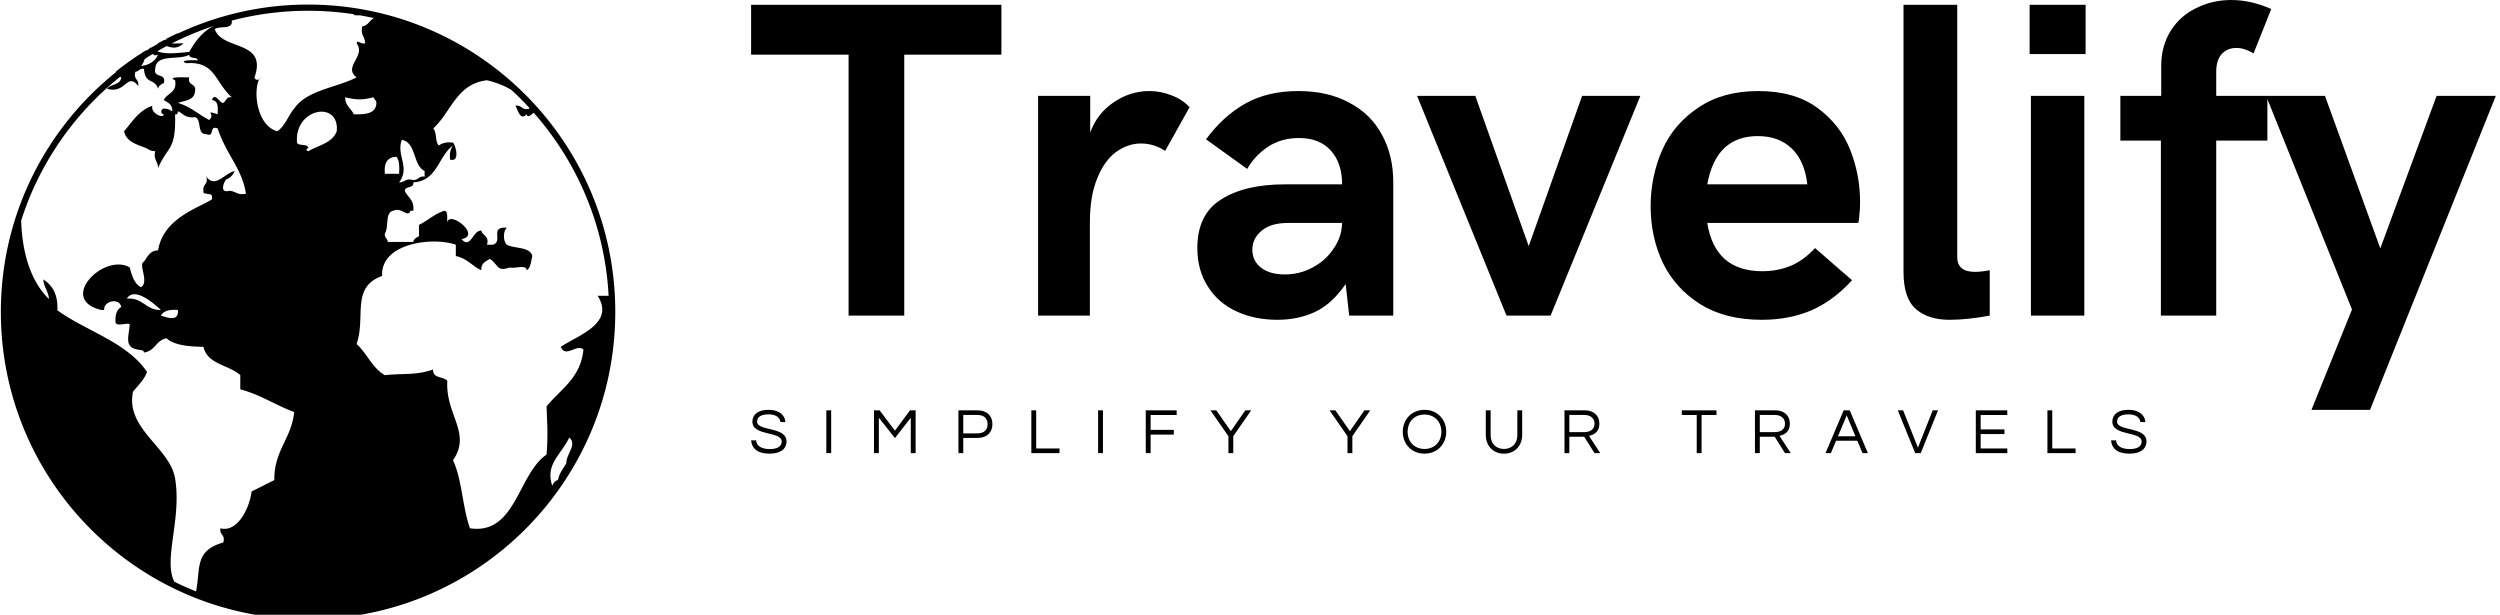 <svg data-v-423bf9ae="" xmlns="http://www.w3.org/2000/svg" viewBox="0 0 366 90" class="iconLeftSlogan"><!----><!----><!----><g data-v-423bf9ae="" id="82e58a5a-8195-4c00-a664-99d15eea2705" fill="black" transform="matrix(4.71,0,0,4.71,109.303,-13.187)"><path d="M3.17 12.61L3.17 4.50L0.14 4.50L0.14 2.95L7.92 2.95L7.92 4.50L4.90 4.50L4.90 12.61L3.17 12.61ZM9.06 12.61L9.06 5.78L10.68 5.78L10.68 6.92L10.68 6.92Q10.90 6.32 11.41 5.98L11.41 5.98L11.41 5.98Q11.92 5.63 12.52 5.63L12.52 5.63L12.52 5.63Q12.87 5.63 13.20 5.76L13.20 5.76L13.20 5.76Q13.53 5.88 13.77 6.13L13.77 6.13L13.01 7.49L13.01 7.49Q12.66 7.26 12.26 7.26L12.26 7.26L12.26 7.26Q11.85 7.26 11.49 7.52L11.49 7.52L11.49 7.52Q11.12 7.79 10.90 8.34L10.90 8.34L10.90 8.34Q10.67 8.89 10.67 9.72L10.67 9.72L10.67 12.61L9.06 12.61ZM16.50 12.74L16.50 12.74Q15.79 12.74 15.23 12.48L15.23 12.48L15.23 12.48Q14.66 12.22 14.34 11.71L14.34 11.71L14.34 11.71Q14.01 11.20 14.01 10.51L14.01 10.51L14.01 10.51Q14.01 9.46 14.75 9.00L14.75 9.00L14.75 9.00Q15.48 8.53 16.73 8.53L16.73 8.53L18.51 8.53L18.51 8.53Q18.51 7.87 18.16 7.48L18.16 7.48L18.16 7.48Q17.81 7.09 17.17 7.09L17.17 7.09L17.17 7.09Q16.62 7.09 16.21 7.36L16.21 7.36L16.21 7.36Q15.80 7.63 15.56 8.05L15.56 8.05L14.28 7.13L14.28 7.13Q14.81 6.41 15.50 6.02L15.50 6.02L15.50 6.02Q16.19 5.63 17.15 5.63L17.15 5.63L17.15 5.63Q18.07 5.63 18.73 5.99L18.73 5.99L18.73 5.99Q19.40 6.34 19.75 6.99L19.75 6.99L19.75 6.99Q20.10 7.63 20.10 8.46L20.10 8.46L20.10 12.61L18.73 12.61L18.62 11.63L18.62 11.63Q18.20 12.24 17.68 12.49L17.68 12.49L17.68 12.49Q17.15 12.74 16.50 12.74L16.50 12.74ZM16.73 11.33L16.73 11.33Q17.20 11.33 17.60 11.11L17.60 11.11L17.60 11.11Q18.01 10.89 18.25 10.52L18.25 10.52L18.25 10.52Q18.50 10.16 18.51 9.73L18.51 9.73L16.83 9.73L16.83 9.73Q16.29 9.73 16.01 9.97L16.01 9.97L16.01 9.97Q15.72 10.21 15.72 10.56L15.72 10.56L15.72 10.56Q15.72 10.91 15.99 11.12L15.99 11.12L15.99 11.12Q16.26 11.33 16.73 11.33L16.73 11.33ZM23.62 12.61L20.84 5.78L22.65 5.78L24.31 10.45L25.97 5.78L27.78 5.78L24.99 12.61L23.62 12.61ZM31.55 12.74L31.55 12.74Q30.43 12.74 29.65 12.26L29.65 12.26L29.65 12.26Q28.87 11.77 28.48 10.97L28.48 10.97L28.48 10.97Q28.10 10.17 28.10 9.21L28.10 9.21L28.10 9.21Q28.10 8.29 28.46 7.46L28.46 7.46L28.46 7.46Q28.83 6.64 29.59 6.14L29.59 6.14L29.59 6.14Q30.34 5.63 31.45 5.63L31.45 5.63L31.45 5.63Q32.57 5.63 33.28 6.15L33.28 6.15L33.28 6.15Q33.99 6.67 34.30 7.45L34.30 7.45L34.30 7.45Q34.61 8.23 34.61 9.08L34.61 9.08L34.61 9.08Q34.61 9.28 34.59 9.47L34.59 9.47L34.59 9.47Q34.58 9.66 34.55 9.73L34.55 9.73L29.86 9.73L29.86 9.73Q30.10 11.23 31.57 11.23L31.57 11.23L31.57 11.23Q32.05 11.23 32.46 11.06L32.46 11.06L32.46 11.06Q32.86 10.89 33.21 10.51L33.21 10.51L34.36 11.51L34.36 11.51Q33.80 12.13 33.11 12.44L33.11 12.44L33.11 12.44Q32.42 12.74 31.55 12.74L31.55 12.74ZM29.86 8.53L32.97 8.53L32.97 8.53Q32.89 7.81 32.49 7.42L32.49 7.42L32.49 7.42Q32.09 7.03 31.43 7.03L31.43 7.03L31.43 7.03Q30.13 7.03 29.86 8.53L29.86 8.53ZM37.39 12.74L37.39 12.74Q36.73 12.74 36.35 12.41L36.35 12.41L36.35 12.41Q35.96 12.08 35.96 11.25L35.96 11.25L35.96 2.95L37.63 2.95L37.63 10.79L37.63 10.79Q37.63 11.25 38.18 11.25L38.18 11.25L38.18 11.25Q38.37 11.25 38.64 11.20L38.64 11.20L38.64 12.61L38.64 12.61Q37.94 12.74 37.39 12.74L37.39 12.74ZM39.88 4.48L39.88 2.95L41.62 2.95L41.62 4.48L39.88 4.48ZM39.92 12.61L39.92 5.78L41.58 5.78L41.58 12.61L39.92 12.61ZM43.96 12.61L43.96 7.17L42.70 7.17L42.70 5.78L43.97 5.78L43.97 4.86L43.97 4.86Q43.97 4.22 44.27 3.75L44.27 3.75L44.27 3.75Q44.56 3.29 45.06 3.05L45.06 3.05L45.06 3.05Q45.56 2.80 46.15 2.80L46.15 2.80L46.15 2.80Q46.76 2.80 47.39 3.08L47.39 3.08L46.84 4.46L46.84 4.46Q46.56 4.29 46.31 4.29L46.31 4.29L46.31 4.29Q46.03 4.29 45.86 4.47L45.86 4.47L45.86 4.47Q45.68 4.66 45.68 5.03L45.68 5.03L45.68 5.78L47.27 5.78L47.27 7.17L45.68 7.17L45.68 12.61L43.96 12.61ZM48.64 15.54L49.90 12.42L47.23 5.78L49.06 5.78L50.78 10.52L52.53 5.78L54.37 5.78L50.46 15.54L48.64 15.54Z"></path></g><!----><g data-v-423bf9ae="" id="d093028e-0b16-4414-9379-cfd4d285a045" transform="matrix(1.015,0,0,1.015,-4.043,-5.086)" stroke="none" fill="black"><path d="M48.417 5.67a44.109 44.109 0 0 0-18.795 4.184c.004-.022.014-.041.016-.064-.576.268-1.146.548-1.711.841.029.009.063.012.094.019-.104.055-.211.106-.314.162-.01-.017-.024-.027-.032-.044-.327.172-.653.343-.974.523.032.006.061.015.092.021-.342.191-.682.385-1.018.585-.018-.014-.036-.022-.053-.037.191-.112.379-.228.57-.337-.193.112-.389.223-.581.337l.004.003-.241.144c.037-.004.057.01.089.013-.173.104-.341.214-.512.32.012-.035.019-.066.032-.102l-.002.001.001-.003c-.031.02-.063.041-.097.061l.057-.033-.207.129a2.16 2.16 0 0 1 .062-.04c-.194.12-.39.241-.582.365.128-.082.258-.161.387-.24-.129.082-.256.166-.385.25 0 .024.005.053.006.078l-.037.024c-.012-.019-.02-.041-.035-.058l.062-.042c.002-.004 0-.008 0-.011a8.573 8.573 0 0 0-.071.047c.003.001.004.005.005.008a44.195 44.195 0 0 0-3.532 2.538c.009.026.024.05.034.074C10.608 23.51 4.106 35.992 4.106 50c0 24.482 19.839 44.33 44.311 44.33S92.729 74.482 92.729 50c0-24.483-19.84-44.33-44.312-44.33zm31.812 14.786c.045.075.098.142.139.219-1.158.338-1.061-.576-2.047-.408.414.715.709 2.192 1.637 1.227.082.546.561.174.996-.234 6.285 7.116 10.279 16.303 10.814 26.412H90.18c2.58 4.011-2.924 5.74-5.316 7.363.729 1.693 2.34-.518 3.271.408-.402 4.1-3.299 5.697-5.316 8.182.102 3.109.217 3.945 0 6.953-4.158 2.84-4.428 11.6-11.043 10.633-1.096-2.994-1.139-7.043-2.455-9.816 2.725-3.924-1.109-6.549-.818-11.451-.549-.678-2.146-.305-2.045-1.637-2.551.881-4.385.521-6.953.818-1.842-1.021-2.58-3.146-4.09-4.498 1.379-3.963-.869-8.164 3.682-9.817-.219-4.865 7.52-5.636 10.633-4.498v1.635c1.605.306 2.367 1.453 3.682 2.045-.068-1.024.631-1.281 1.229-1.637 1.248.793.939 1.918 2.863 1.229.719.234 2.402-.495 2.453.409.607-.347.592-1.317.818-2.046-.375-1.396-2.518-1.027-3.684-1.635-.559-.522-.559-1.932 0-2.455-2.604-.19-.42 1.975-2.043 2.455h-.818c.352-1.306-.643-1.265-.818-2.045-1.217-.101-1.553 2.771-2.861 1.227 2.91-.479-1.648-4.118-2.045-2.454-.07-.612.146-1.509-.41-1.636-1.453.453-2.395 1.422-3.682 2.045v1.636c-.361.183-.73.36-.816.817h-3.684c-.02-.522-.521-.566-.408-1.229.602-.898-.047-3.047 1.229-3.271 1.176-.57 2.078 1.115 2.453 0h.41c.182-1.543-.809-1.92-1.229-2.862.045-.772 1.354-.284 1.229-1.228 3.486-.193 3.588-3.774 5.727-5.316-.344.475-.541 1.096-.408 2.044 1.506.376.742-2.157.408-2.454-.949-.13-1.57.065-2.045.41-.568-.524-.25-1.931-.818-2.456 2.586-2.321 3.361-6.455 7.771-6.952 1.316.323 2.502.776 3.52 1.399a44.35 44.35 0 0 1 2.476 2.469zm-18.274 4.72c2.131.459 1.541 3.642 3.273 4.499v.818c-.984-.167-.889.748-2.045.41-.773-.092-.902.459-1.635.408 1.655-2.176-.472-3.975.407-6.135zm-.406 4.907h-2.047c-.162-1.525.328-2.4 1.637-2.454.472.484.463 1.447.41 2.454zm-6.545-8.588c-.361-.864-1.246-1.209-1.229-2.454 1.637.401 2.457.401 4.092 0 .078.331.412.408.408.817-.056 1.58-1.597 1.676-3.271 1.637zm-2.455 2.454c-.627 1.69-2.622 2.012-4.089 2.862-.464-.076-.229-.41 0-.408-.062-.756-1.385-.252-1.637-.818-.411-4.999 6.173-6.159 5.726-1.636zm31.086 51.127c-1.025-3.143 1.238-4.395 2.453-6.953 1.209.971-.492 2.475-.408 3.68-.441.758-.992 1.41-1.209 2.396-.016.021-.029.045-.045.068-.436.096-.615.45-.791.809zM55.08 7.075c-.027.035-.039.062-.074.1.258.053.564.056.885.045.686.119 1.365.253 2.039.404-.66.301-.838 1.085-1.693 1.187-.297 1.25.416 1.491.406 2.454-.703.161-1.049-.606-1.227 0 1.404 1.81-2.008 3.385 0 4.908-2.979 1.521-7.176 1.823-8.999 4.499-.884 1.023-1.29 2.527-2.454 3.271-2.918-.84-3.482-5.656-2.604-7.504a.323.323 0 0 0 .146-.263 2.03 2.03 0 0 0-.146.262c-.215.151-.596.103-.668-.266 1.918-5.429-4.68-3.837-5.727-6.953.682-.545 2.604.149 2.454-1.227-.058.008-.109.023-.168.03a43.448 43.448 0 0 1 11.164-1.457c2.268 0 4.492.175 6.666.51zm-27.066 4.583c.828.27 1.514.427 2.448-.388-.534-.032-1.171.038-1.708.009a43.147 43.147 0 0 1 6.021-2.513c-1.586.821-2.635 2.179-3.491 3.729-1.911.186-3.4.375-4.607-.085a40 40 0 0 1 1.337-.752zm-1.963 1.111c.092.197.266.312.733.133-.435.927-1.24 1.486-2.454 1.636.304-.4.436-.716.504-.999.403-.261.805-.523 1.217-.77zm-4.73 3.305c.049.034.096.071.146.101-.097 1.128-1.52.934-2.044 1.637 2.743.813 2.856-2.451 4.499-.41.168-.984-.747-.889-.408-2.043.522-.022.566-.525 1.228-.409.2 2.331 1.526 1.28 2.044 2.862.087-.459.454-.638.818-.817.435-1.525-1.535-.647-1.227-2.045.057-2.262 3.453-1.182 4.908-2.045.007.676 1.134.229 1.227.818-.537-.053-2.959-.062-1.636.409 4.175-.328 4.11 2.779 6.544 4.909-.804-.123-.812.552-1.229.816-.543.062-1.233-1.662-1.635-.407.895.06.879 1.03.817 2.045-2.028-.667-.231.049-1.228.817-1.527-.791-2.703-1.933-4.5-2.455 1.004-.358 2.358-.367 2.455-1.635.304-1.26-1.125-.785-.818-2.045-.6.004-3.348-.154-2.045.41.336 1.834-1.174 1.826-1.637 2.863.6.355 1.297.613 1.228 1.636-.329-.216-.664-.426-1.228-.409-.515.102-.412.814 0 .818-.074.691-1.943-.189-1.637-1.227-1.938.65-2.891 2.289-4.089 3.681.351 1.558 1.907 1.911 3.271 2.454.33.217.666.427 1.229.408-.296 1.251.418 1.49.408 2.454 1.395-3.288 2.595-2.441 2.455-7.771.348.074.386-.16.408-.409.402-.035.972 1.08 2.455.817 1.039.324.221 2.506 1.635 2.455 1.324.506.312-1.323 1.637-.819 1.281 3.818 3.506 5.762 4.09 9.408-1.25.296-1.49-.418-2.453-.408-1.43.365-.699-1.334-.41-1.637a2.075 2.075 0 0 0 1.228-1.228c-1.542.388-2.771 2.538-4.09.818.338 1.155-.576 1.06-.409 2.045-.076.348.159.386.409.409.317.091.808.01.817.408v.41c-1.945 1.258-7.017 2.709-7.771 7.362-1.199.026-1.519.935-2.044 1.636-.867.365.809 2.861-.41 3.682-.989-.512-1.322-1.678-1.637-2.863-3.719-2.158-10.463 4.661-4.09 6.136h.41c-.148-1.297 2.244-1.832 2.452-.409-.606.348-.879 1.028-.817 2.043-.069.889 1.451.188 2.045.41-.115 1.812-.868 3.379 1.227 3.68.318.092.809.012.819.41 1.606-.166 1.747-1.797 3.272-2.045.916.85 2.641 1.199 5.316 1.227.574 2.562 3.68 2.592 5.316 4.092v2.045c2.922.76 5.078 2.285 7.771 3.27-.385 3.844-2.917 5.537-2.861 9.818-1.1.539-2.176 1.098-3.273 1.635-.379 2.689-2.146 5.939-4.5 5.316-.167.986.748.889.408 2.047-4.189 1.184-3.257 3.732-3.928 7.059a43.991 43.991 0 0 1-3.133-1.4c-1.623-3.189 1.092-9.072.112-14.887-.763-4.531-7.209-7.143-6.065-12.537.729-.889 1.577-1.658 2.021-2.832-2.943-4.334-8.721-5.838-12.94-8.896.118-2.275-.71-3.604-2.022-4.448.068 1.146.742 1.685.811 2.83-2.847-2.78-3.883-7.165-4.004-11.327 2.631-8.263 7.667-15.448 14.282-20.743zm8.324 33.643c.141 1.755-1.49 1.105-2.453.818.375-.715 1.277-.904 2.453-.818zm-7.362-1.637c1.108-1.787 3.901.715 4.909 1.638-2.227.043-2.558-1.809-4.909-1.638z"></path></g><!----><g data-v-423bf9ae="" id="97354110-bffa-494a-a7a8-e1e15a0da4c9" fill="black" transform="matrix(0.676,0,0,0.676,109.658,58.58)"><path d="M1.75 4.65C1.75 4.03 2.11 3.08 4.21 3.08C5.91 3.08 6.69 3.82 6.80 4.75L7.88 4.75C7.80 3.36 6.68 2.10 4.21 2.10C1.89 2.10 0.73 3.15 0.73 4.66C0.73 7.84 7.07 6.69 7.07 8.96C7.07 10.05 6.09 10.60 4.52 10.60C2.91 10.60 1.61 10.05 1.54 8.71L0.45 8.71C0.59 10.37 1.71 11.59 4.45 11.59C6.73 11.59 8.12 10.64 8.12 8.92C8.12 5.68 1.75 6.80 1.75 4.65ZM17.79 2.21L16.74 2.21L16.74 11.48L17.79 11.48ZM34.86 2.21L31.60 6.61L28.28 2.21L27.06 2.21L27.06 11.48L28.11 11.48L28.11 3.81L31.60 8.22L35.03 3.81L35.03 11.48L36.08 11.48L36.08 2.21ZM46.40 8.18L49.52 8.18C51.49 8.18 52.71 7.03 52.71 5.19C52.71 3.37 51.49 2.21 49.52 2.21L45.35 2.21L45.35 11.48L46.40 11.48ZM49.45 3.21C50.90 3.21 51.66 3.96 51.66 5.19C51.66 6.44 50.90 7.20 49.45 7.20L46.40 7.20L46.40 3.21ZM61.14 2.21L61.14 11.48L67.24 11.48L67.24 10.47L62.19 10.47L62.19 2.21ZM76.65 2.21L75.60 2.21L75.60 11.48L76.65 11.48ZM92.61 3.22L92.61 2.21L85.92 2.21L85.92 11.48L86.97 11.48L86.97 7.46L91.99 7.46L91.99 6.44L86.97 6.44L86.97 3.22ZM104.87 7.81L108.75 2.21L107.48 2.21L104.34 6.72L101.21 2.21L99.93 2.21L103.82 7.81L103.82 11.48L104.87 11.48ZM130.66 7.81L134.54 2.21L133.27 2.21L130.13 6.72L126.99 2.21L125.72 2.21L129.61 7.81L129.61 11.48L130.66 11.48ZM146.29 2.10C143.47 2.10 141.58 4.21 141.58 6.85C141.58 9.48 143.47 11.59 146.29 11.59C149.10 11.59 150.99 9.48 150.99 6.85C150.99 4.21 149.10 2.10 146.29 2.10ZM146.29 10.57C144.03 10.57 142.63 8.93 142.63 6.85C142.63 4.76 144.03 3.12 146.29 3.12C148.54 3.12 149.94 4.76 149.94 6.85C149.94 8.93 148.54 10.57 146.29 10.57ZM166.39 2.21L166.39 7.52C166.39 9.67 164.96 10.57 163.49 10.57C162.02 10.57 160.61 9.67 160.61 7.52L160.61 2.21L159.56 2.21L159.56 7.49C159.56 9.95 161.18 11.59 163.49 11.59C165.82 11.59 167.44 9.94 167.44 7.49L167.44 2.21ZM177.65 7.92L180.87 7.92L183.11 11.48L184.35 11.48L181.92 7.74C182.95 7.50 184.16 6.90 184.16 5.11C184.16 3.35 182.94 2.21 181.03 2.21L176.60 2.21L176.60 11.48L177.65 11.48ZM177.65 3.21L180.91 3.21C182.22 3.21 183.11 3.93 183.11 5.11C183.11 6.55 181.85 6.93 180.85 6.93L177.65 6.93ZM209.52 2.21L202.01 2.21L202.01 3.22L205.24 3.22L205.24 11.48L206.29 11.48L206.29 3.22L209.52 3.22ZM218.90 7.92L222.12 7.92L224.36 11.48L225.61 11.48L223.17 7.74C224.21 7.50 225.41 6.90 225.41 5.11C225.41 3.35 224.20 2.21 222.29 2.21L217.85 2.21L217.85 11.48L218.90 11.48ZM218.90 3.21L222.17 3.21C223.48 3.21 224.36 3.93 224.36 5.11C224.36 6.55 223.10 6.93 222.11 6.93L218.90 6.93ZM238.38 2.21L237.06 2.21L233.13 11.48L234.29 11.48L235.42 8.79L240.02 8.79L241.15 11.48L242.31 11.48ZM235.83 7.83L237.72 3.30L239.61 7.83ZM256.35 2.21L253.15 10.29L249.94 2.21L248.79 2.21L252.55 11.48L253.75 11.48L257.50 2.21ZM272.50 3.22L272.50 2.21L265.68 2.21L265.68 11.48L272.50 11.48L272.50 10.47L266.73 10.47L266.73 7.35L271.88 7.35L271.88 6.33L266.73 6.33L266.73 3.22ZM281.19 2.21L281.19 11.48L287.29 11.48L287.29 10.47L282.24 10.47L282.24 2.21ZM296.27 4.65C296.27 4.03 296.63 3.08 298.73 3.08C300.43 3.08 301.21 3.82 301.32 4.75L302.40 4.75C302.32 3.36 301.20 2.10 298.73 2.10C296.41 2.10 295.25 3.15 295.25 4.66C295.25 7.84 301.59 6.69 301.59 8.96C301.59 10.05 300.61 10.60 299.04 10.60C297.43 10.60 296.13 10.05 296.06 8.71L294.97 8.71C295.11 10.37 296.23 11.59 298.97 11.59C301.25 11.59 302.64 10.64 302.64 8.92C302.64 5.68 296.27 6.80 296.27 4.65Z"></path></g></svg>